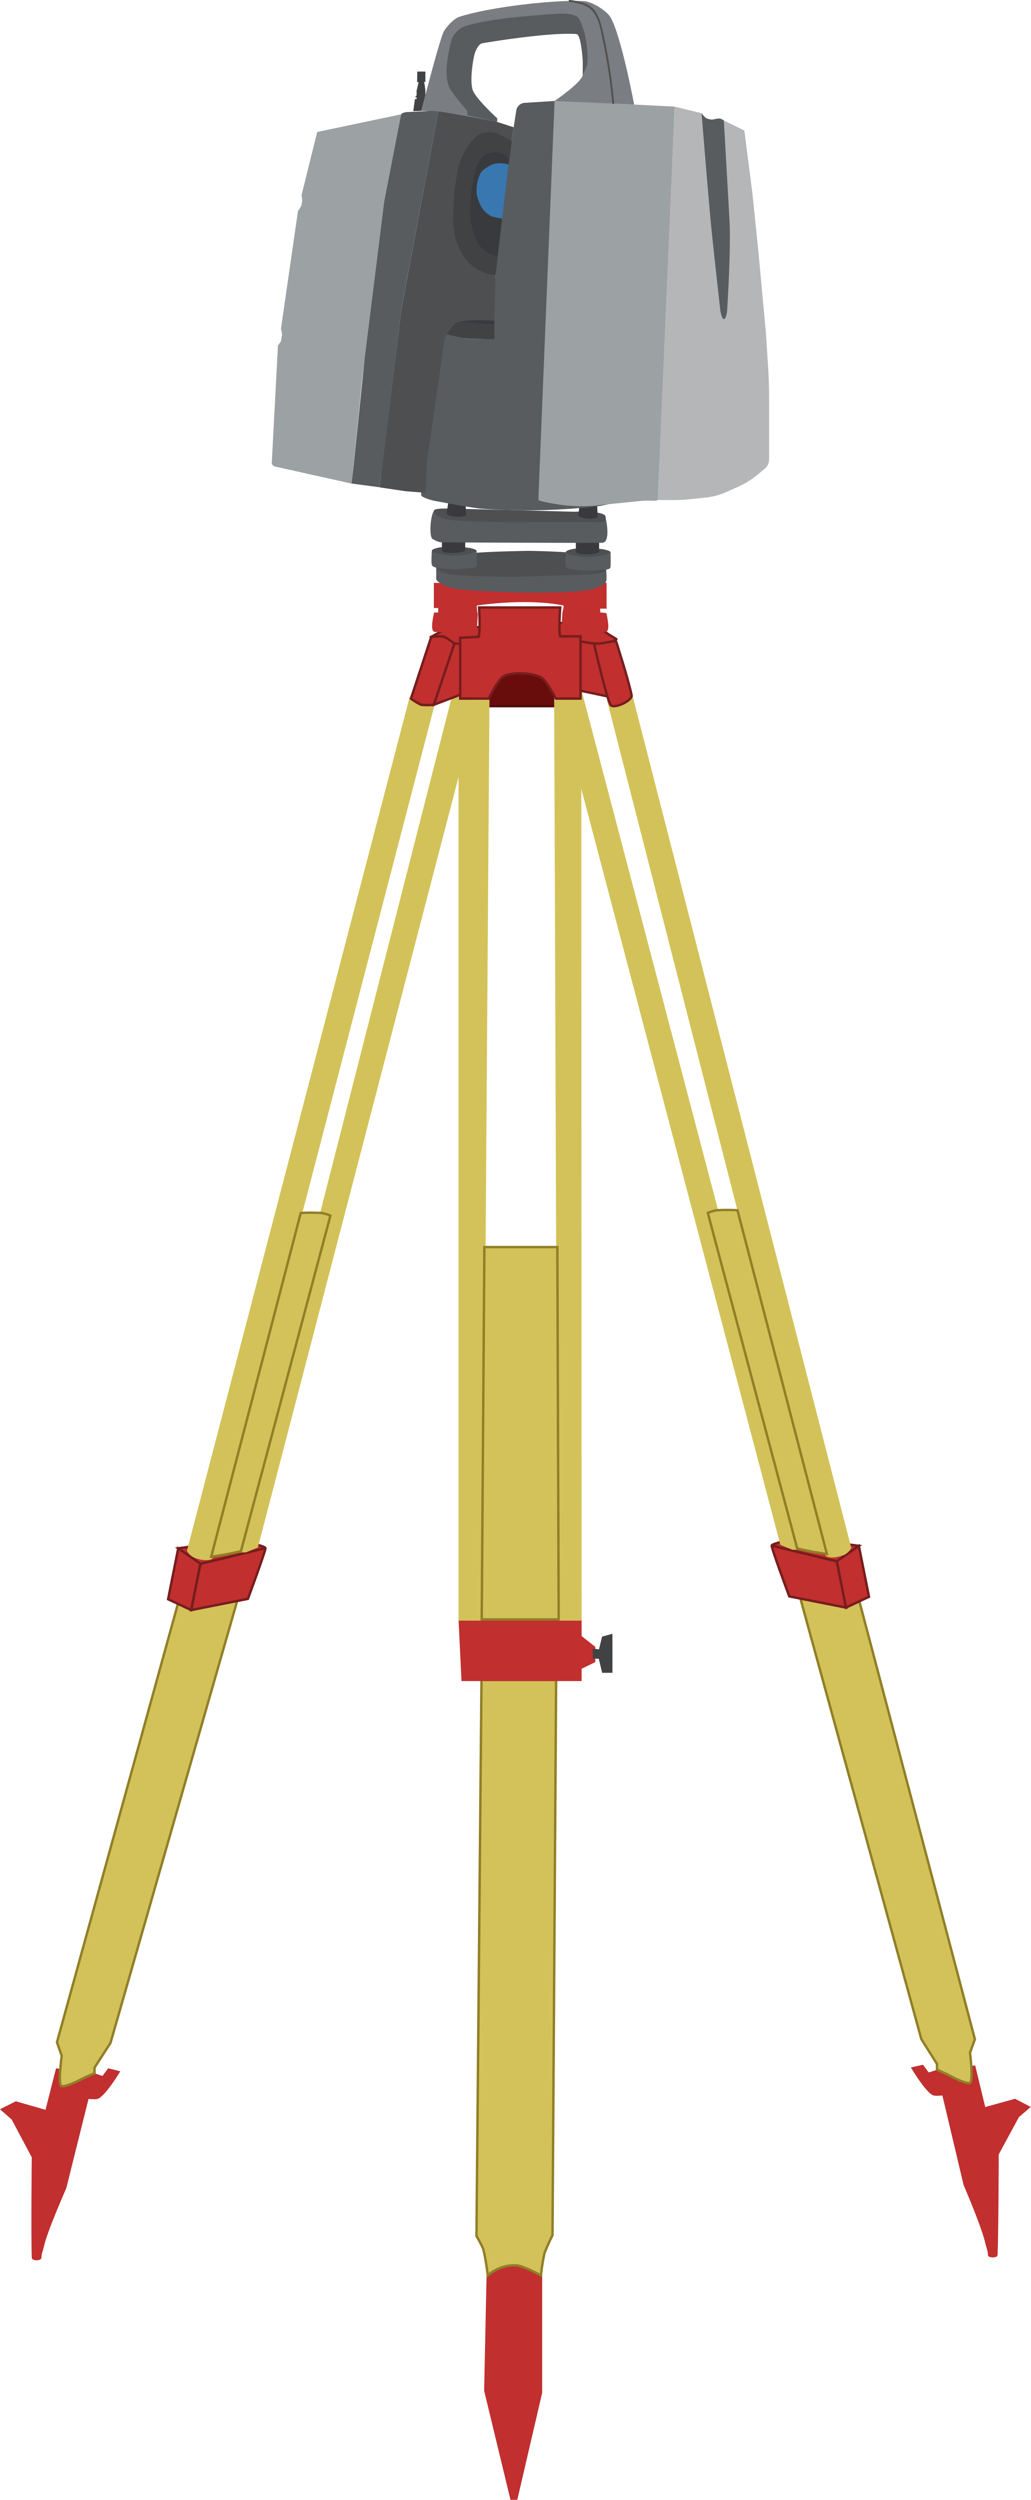 <svg xmlns="http://www.w3.org/2000/svg" viewBox="0 0 424.19 1027.99"><defs><style>.cls-1,.cls-5{fill:#c12f2f;}.cls-1{stroke:#c12f2f;}.cls-1,.cls-2,.cls-3,.cls-4,.cls-5,.cls-6{stroke-miterlimit:10;}.cls-2,.cls-6{fill:#d3c259;}.cls-2{stroke:#917f27;}.cls-3{fill:#680c0c;stroke:#510a0a;}.cls-10,.cls-4{fill:#414244;}.cls-4{stroke:#414244;}.cls-5{stroke:#771d1d;}.cls-6{stroke:#d3c259;}.cls-7{fill:#585c5f;}.cls-8{fill:#4e4f51;}.cls-9{fill:#393a3e;}.cls-11{fill:#9ca1a4;}.cls-12{fill:#b5b6b8;}.cls-13{fill:#7a7d82;}.cls-14{fill:#515050;}.cls-15{fill:#3977b0;}</style></defs><g id="Layer_2" data-name="Layer 2"><g id="Layer_4" data-name="Layer 4"><path class="cls-1" d="M210.42,1027.49l-10.73-44.42,1-47.37s5.8-4.6,11-4.6a15.13,15.13,0,0,1,10.88,4.6v48.22l-10.13,43.57Z"/><path class="cls-2" d="M200.71,935.7s-1.09-8.45-2-11.1a47.52,47.52,0,0,0-2.68-5.08L198.1,690.8h30.71l-1.49,228.4a79.56,79.56,0,0,0-3.28,7.3,87.38,87.38,0,0,0-1.49,9.2s-7.27-4-10.13-4.12A16.77,16.77,0,0,0,200.71,935.7Z"/><polygon class="cls-3" points="194.73 264.66 233.48 264.65 233.48 290.38 194.73 290.38 194.73 264.66"/><polygon class="cls-1" points="190.35 690.8 189.16 665.95 238.8 665.95 238.8 690.8 190.35 690.8"/><polygon class="cls-1" points="238.8 673.03 244.42 677.47 244.42 683.18 238.8 685.93 238.8 673.03"/><polygon class="cls-4" points="251.48 672.5 251.48 687.41 248.16 687.41 246.74 681.63 244.42 681.58 244.42 678.5 246.82 678.81 248.13 673.42 251.48 672.5"/><path class="cls-1" d="M410.41,885.84s-.07,32-.47,41.4c0,.79-3,.75-3,0,.09-1.43-.76-3.45-1-4.62-1.32-6.43-9-24.22-9-24.22l-8.82-37.23s-3.23.42-4.18-.06c-2.94-1.47-8.38-10.57-8.38-10.57l4-.9,2.35,3.2,4.22-1.36,14.71-1.57,4.16,17.18,12.57-3.48,5.63,2.92-4.37,3.75Z"/><path class="cls-2" d="M351.93,652.25l-23.86.57,51,185.72,6.44,10.23,0,2.33,4.35,2s6.91,3.86,9.1,3.5c1.67-.27.14-12.48.14-12.48l2-5.52Z"/><path class="cls-1" d="M13.56,887s-.3,32,0,41.39c0,.8,3,.8,3,0-.08-1.42.79-3.44,1-4.6,1.39-6.41,9.24-24.11,9.24-24.11l9.25-37.11s3.22.46,4.17,0c3-1.44,8.5-10.47,8.5-10.47l-4-1-2.38,3.17-4.2-1.41-14.7-1.76-4.36,17.13L6.55,864.64.89,867.5l4.32,3.8Z"/><path class="cls-2" d="M74.67,654.18l23.86.88L45.46,840.11,38.9,850.26v2.33l-4.37,1.9s-7,3.77-9.15,3.38c-1.66-.29,0-12.48,0-12.48l-1.95-5.54Z"/><path class="cls-5" d="M353.36,635.7l-9.09,6.35s-26.6-5.7-26.71-6.5,10.95-3.29,10.95-3.29Z"/><polygon class="cls-5" points="357.54 656.64 348.05 661.08 344.27 642.05 353.36 635.7 357.54 656.64"/><path class="cls-5" d="M324.74,656.48l23.31,4.6-3.78-19s-25.44-6.13-26.71-6.5C316.87,635.36,324.74,656.48,324.74,656.48Z"/><path class="cls-5" d="M73.33,636.71l9.1,6.34s26.6-5.7,26.7-6.49-10.94-3.29-10.94-3.29Z"/><polygon class="cls-5" points="69.16 657.65 78.65 662.09 82.43 643.05 73.33 636.71 69.16 657.65"/><path class="cls-5" d="M102,657.49l-23.3,4.6,3.78-19s25.44-6.13,26.7-6.49C109.83,636.36,102,657.49,102,657.49Z"/><path class="cls-6" d="M349.71,636.49a5.94,5.94,0,0,1-3.68,2.86c-4.14,1.26-5.8.22-5.8.22L250.34,288.3l9.33-2.45Z"/><path class="cls-6" d="M237.81,280.31l-7.95,6.79,91.62,347.8,4.63,1.9H328L294.65,512.29s-2.08-8.83-3.43-13.49c-.2-.72,3.73-1.11,3.73-1.11Z"/><path class="cls-2" d="M303.43,497.69a72.39,72.39,0,0,0-8.48,0,13.79,13.79,0,0,0-3.73,1.11L328,636.8l6,1.27,6.22,1Z"/><polygon class="cls-6" points="228.51 287.28 238.65 287.28 238.8 665.95 229.86 665.95 228.51 287.28"/><path class="cls-6" d="M186.92,284.54h10.35L105.68,636l-4.62,1.9H99.12L132.51,513.4s2.09-8.83,3.43-13.48c.21-.73-3.72-1.11-3.72-1.11Z"/><path class="cls-6" d="M77.46,637.61a5.87,5.87,0,0,0,3.67,2.85c4.14,1.26,5.8.23,5.8.23L178.3,289.82l-9.41-2.54Z"/><path class="cls-2" d="M123.74,498.81a72.39,72.39,0,0,1,8.48,0,13.64,13.64,0,0,1,3.72,1.11l-36.82,138-6,1.27-6.23,1Z"/><polygon class="cls-6" points="189.16 287.28 200.89 287.28 198.2 665.95 189.16 665.95 189.16 287.28"/><polygon class="cls-5" points="231.69 282.53 251.3 286.66 244.36 261.25 236.66 260.06 236.66 275.71 231.69 282.53"/><path class="cls-5" d="M251.3,290c1.5,1.6,9-1.92,8.56-4.12-1.19-6-6.29-21.89-6.29-21.89l-10.85-3.53,1.64,4.14S249.83,288.41,251.3,290Z"/><path class="cls-5" d="M236.66,263.38s7.4,1.43,9.64,1.27,8.52-1.25,7.06-2a57.71,57.71,0,0,1-9.15-6.45H226.12v8.46Z"/><polygon class="cls-5" points="177.43 261.9 185.48 257.46 198.4 257.99 197.9 266.24 183.39 265.71 177.43 261.9"/><polygon class="cls-5" points="182 264.65 178.49 289.82 196.24 283.08 190.35 264.65 182 264.65"/><path class="cls-5" d="M177.43,261.9s4.11-.51,5.37,0a29.47,29.47,0,0,1,4.17,2.75l-8.48,25.17a25.36,25.36,0,0,1-5.24,0,24,24,0,0,1-4.17-2.54Z"/><path class="cls-5" d="M197.11,249.82H230.5s-.79,9.62,0,11.87h8.35v25.59H228.71s-3.7-7-5.77-8.46c-3.26-2.23-11.95-2.51-15.5-.85-2.36,1.11-6.36,9.31-6.36,9.31H189.35v-25l7.56-.42C197.73,259.44,197.11,249.82,197.11,249.82Z"/><path class="cls-1" d="M179,240.2v9.33h1.79v2.85H179s-1.63,6.92,0,7c6.53.23,16.93-.12,16.7,0l.4-6.8s-.94-3.92,0-4.06c8.75-1.27,23.95-2.43,35.88,0,.94.19-.1,3.38-.1,3.38l-.4,7.48h17.59c1.6,0,0-6.82,0-6.82l-2.55-.26-.14-2.5h2.69V240.2Z"/><polygon class="cls-2" points="199.29 512.83 229.31 512.83 229.86 665.95 198.2 665.95 199.29 512.83"/></g><g id="Layer_7" data-name="Layer 7"><path class="cls-7" d="M179.43,233.46s.12,3.24,0,4.31c-.19,1.69,4.39,3.4,6.12,3.94,4.73,1.5,42.47,3.06,56.42.94,1.88-.28,6.17-1.61,7.26-3.19.74-1.07,0-6.75,0-6.75Z"/><path class="cls-8" d="M179.25,232.9c.23,1.6,3.95,2.92,5.51,3.19,6.77,1.14,27.41,1.12,27.41,1.12l29.25-.94s7.8-.13,8.11-2.25c.42-2.86-6.79-5.65-9.58-6.19-5.52-1.06-22.44-1.31-22.44-1.31s-17.33.26-22.81.94c-3.43.42-12.69,2.44-12.69,2.44S179.09,231.88,179.25,232.9Z"/><path class="cls-7" d="M177.68,226.52s-.37,4.76,0,5.82c.47,1.32,3.95,1.35,5.31,1.54a43.74,43.74,0,0,0,8,0c3.38-.33,5-.06,5.1-1.4s0-6,0-6Z"/><path class="cls-8" d="M181.15,225.08s-3.44.49-3.47,1.44,6.47,2,8.69,2c5.87,0,9.79-1.69,9.73-2-.14-.73-3-1.22-3-1.22l-6.25-.77Z"/><path class="cls-9" d="M181.82,221.86v4.36c0,1.14,3.22,1.16,4.35,1.19,1.34,0,5.24-.41,5.24-1.12v-4.43Z"/><path class="cls-7" d="M232.78,227.1s-.37,4.76,0,5.81c.46,1.33,3.94,1.36,5.31,1.55a44.53,44.53,0,0,0,8,0c3.38-.33,5-.06,5.11-1.41s0-6,0-6Z"/><path class="cls-8" d="M236.25,225.66s-3.44.49-3.47,1.44,6.46,2,8.69,2c5.86,0,9.79-1.7,9.73-2-.15-.74-3-1.22-3-1.22l-6.24-.77Z"/><path class="cls-9" d="M236.92,222.43v4.36c0,1.15,3.22,1.17,4.34,1.2,1.34,0,5.24-.41,5.24-1.13,0-1.19,0-4.43,0-4.43Z"/><path class="cls-9" d="M185.55,131.24a37.47,37.47,0,0,0,4.41,1.93c2.59.64,8,.81,10.62.84,2.37,0,9.46,0,9.46,0l4.89-3.94L195.76,128Z"/><polygon class="cls-10" points="187.06 132.18 205.97 133.73 241.84 132.96 244.73 138.79 215.62 139.76 193.55 139.36 182.89 138.13 187.06 132.18"/><path class="cls-7" d="M179.45,209.43c-2.31-.15-3.15,11.25-1.49,12.22,3,1.77,4.41,1.4,4.41,1.4s63.9.31,65.56.15c3.15-.29,1.6-8.5,1.6-8.5l-.66-2.83S198.1,210.67,179.45,209.43Z"/><path class="cls-8" d="M183.75,209.13c-7.17-.14-4.95,1.55-4.69,2,.78,1.24,3.81,2.3,5.25,2.53,8.59,1.33,34.76,1,34.76,1h24.28s4.56.38,5.52-.42a2.08,2.08,0,0,0,0-2.32c-2.07-2-12.69-1.48-12.69-1.48S197.06,209.39,183.75,209.13Z"/><path class="cls-9" d="M184.58,205.64l-.83,5.5s.46,1.13,3.68,1.36,4.33-.59,4.33-.59l-.23-5.88Z"/><path class="cls-9" d="M238.71,206.38l-.83,5.5s.46,1.12,3.68,1.36,4.33-.59,4.33-.59l-.23-5.88Z"/><path class="cls-7" d="M181.82,137s-3.37,23.29-4.55,34.18c-.8,7.34-4,23.35-4,32.35,0,1.1,5,2.33,5,2.33s14.61,2.8,19.54,3.3a253.16,253.16,0,0,0,37.66,0c4.79-.48,20.21-.74,20-5.91-1-24.2-10.77-64.43-10.77-64.43l-32.42.54s-13,.21-18.76,0C191,139.28,181.82,137,181.82,137Z"/><path class="cls-11" d="M231.15,207.64a60.47,60.47,0,0,0,14.23.22l17.56-1.78c10.4-1,7.09,2.72,8.36-8.68l6.27-153.55-49.39-2.54-6.26,76.55c0,.23,0,.47,0,.71l-.39,87.07C222.37,206.21,226.71,207,231.15,207.64Z"/><path class="cls-7" d="M228.17,41.52l-12.37.77a3.78,3.78,0,0,0-3.39,3.11l-5.41,35a379.93,379.93,0,0,0-3.55,59.16l3,62.07a3.77,3.77,0,0,0,4.09,3.61l10.95.38Z"/><path class="cls-12" d="M288.65,46.56a6.78,6.78,0,0,0,.89,1.75,5,5,0,0,0,2.53,1.06,3.84,3.84,0,0,0,2.74-.32l2.83.41,8.62,4.23,3.32,25.88,2.48,24.2,3,32.35.93,14.15q.45,6.85.45,13.73v24.93a4.89,4.89,0,0,1-1.77,3.79l-3.34,2.75a33.21,33.21,0,0,1-7.48,4.63l-5,2.23a28.2,28.2,0,0,1-8.74,2.32l-9,.89c-2.76.14-4.05.1-7.36.1h-3.19l7-161.79Z"/><path class="cls-11" d="M165.08,47,130.5,54.28l-6.44,26a16.07,16.07,0,0,1,.29,2.36L124,84.51a15,15,0,0,1-1.39,2.21l-7,48.37.45,2.46-.48,2.86-1.22,1.64-2.57,48.77.92.93,32,7.13,4.23-42.2L158.12,83Z"/><path class="cls-7" d="M167.21,46.09l8.08-.37a25.58,25.58,0,0,1,5.06,0L165.12,127.2a2.76,2.76,0,0,0-.06.4l-8,66c-.69,4.77-.91,6.78-.91,6.78l-11.5-1.54.78-6.67,4.64-45c0-.14,8-64.09,8-64.23l6.8-35.06C165.11,46.81,165.08,46.47,167.21,46.09Z"/><path class="cls-8" d="M211.34,52.34l-10.85-3.52-20.14-3.13L165.06,127.6l-8.9,72.82L166.83,202l8.28.66.55-12.75,6.16-42.77s1-8.09,1.47-8.81a44.66,44.66,0,0,1,3.87-5.25c1-.85,4.36-1.39,9.84-1.41,2.83,0,6.39.19,6.39.19l.53-19.23,1.24-16.5,2.51-20,2.61-16.94Z"/><path class="cls-9" d="M210.16,60s-.8-1.11-2.18-2.8a10.19,10.19,0,0,0-4.32-2.54s-5-1.21-8.14,1.9a31.66,31.66,0,0,0-4.44,6.14,46.84,46.84,0,0,0-2.94,9.27c-1.59,7-1.19,10-1.06,14.68a42.33,42.33,0,0,0,4.12,16.9c2.53,5.32,4,5.31,9,8.31a20.92,20.92,0,0,0,3.68,1.11Z"/><path class="cls-7" d="M288.73,46.66a0,0,0,0,0-.07,0c.18,2.22,2.72,33.51,3.72,44.05.87,9.3,4,37.14,4,37.14s.57,3.39,1.47,3.37,1.29-3.18,1.29-3.18,1.66-25,1-37.23c-.53-10.13-2.33-41.26-2.33-41.26a6.23,6.23,0,0,0-1.35-.75c-.88-.28-2.75.36-3.67.37a6.2,6.2,0,0,1-2.41-.7A12.81,12.81,0,0,1,288.73,46.66Z"/><path class="cls-10" d="M209.56,65.83s-.45-2-4.17-3a8.48,8.48,0,0,0-5.45.65c-1.73.82-2.6,2.44-3.7,4.88-1.24,2.73-2.13,8.92-2.46,11.91-.37,3.33-.5,9.9.37,13.13.71,2.66,1.74,6.94,5.24,9.66a14.23,14.23,0,0,0,3.86,2.06,8,8,0,0,0,1.57,0l-.92,7.86s-4.4.29-9.46-3.56a19.39,19.39,0,0,1-5.44-7.3c-2.66-5.44-3.12-11.63-2.06-21.66.85-8.07,1.47-12.64,3.37-16.46,1.17-2.37,3.24-6.1,6-8.16a9,9,0,0,1,5.52-1.47,15.06,15.06,0,0,1,4,1.15c1.87.85,4.76,2.43,4.76,2.43Z"/><path class="cls-13" d="M173.36,45.6s5.94-23.68,8.83-31.76c.82-2.31,4.51-6.2,6.81-6.94,12.41-4,39.17-7.13,51.32-6.43,3.15.18,9.22,3.85,10.85,6.62,4.42,7.5,9.74,35.9,9.74,35.9l-32.74-1.47s11.46-7.8,11.6-10.8c.2-4.33-.06-14.77-2.4-16.7-1.55-1.27-20.24.75-20.24.75s-14,2.13-18.66,3c-.91.17-2.43,1-3.22,4.5-.85,3.72-1.88,11.18-.74,14.81s10.12,11.63,10.12,11.63l-.14,1.4-24.14-4.43Z"/><path class="cls-7" d="M192.31,47.41V45.69s-6.41-7.34-7.73-10.28a18.54,18.54,0,0,1-.83-5.26c-.13-3.85,1.08-11.68,2.66-15.19a10.49,10.49,0,0,1,3.51-3.56C194.27,9.1,210,7.27,210,7.27s16-1.61,21.63-1.69c1.51,0,4.69.39,5.89,1.32s2.26,4.42,2.76,6c1,3.25,1.82,10.23,1.29,13.6a24.32,24.32,0,0,1-1.84,4.22l.07-5.48s-.76-11.07-2.47-11.22c-9.3-.76-29.69,2.22-38.9,3.76-1.35.22-2.57,2.49-3.22,4.5-1.13,3.52-2.09,11.37-.74,14.81,1.42,3.61,10.12,11.63,10.12,11.63l-.14,1.4Z"/><path class="cls-14" d="M234.22.73c3.17.49,7.05,1.06,9.33,3.56,2.81,3.06,3.53,7.85,4.37,11.77a225.5,225.5,0,0,1,4,26.37c0,.47.79.48.75,0a226.08,226.08,0,0,0-4.32-28c-.81-3.7-1.69-8.2-4.53-11-2.41-2.36-6.19-3-9.38-3.46-.48-.08-.68.64-.2.72Z"/><polygon class="cls-10" points="170.03 45.69 170.72 40.75 171.41 40.75 171.41 39.98 170.72 39.98 171.41 39.24 171.41 37.3 172.23 33.79 171.61 33.79 171.68 29.43 175.02 29.43 175.02 33.67 174.52 33.69 174.9 36.25 175.02 37.23 175.01 39.16 174.55 40.94 173.36 45.6 170.03 45.69"/><path class="cls-15" d="M209.25,67.67a12.58,12.58,0,0,0-6-.29c-1.57.46-4.56,2.29-5.44,3.7a15.76,15.76,0,0,0-1.65,8.78,15.65,15.65,0,0,0,2.59,6.28,11.8,11.8,0,0,0,3.4,2.81,30.14,30.14,0,0,0,4.48.94l1.25-10.58Z"/></g></g></svg>